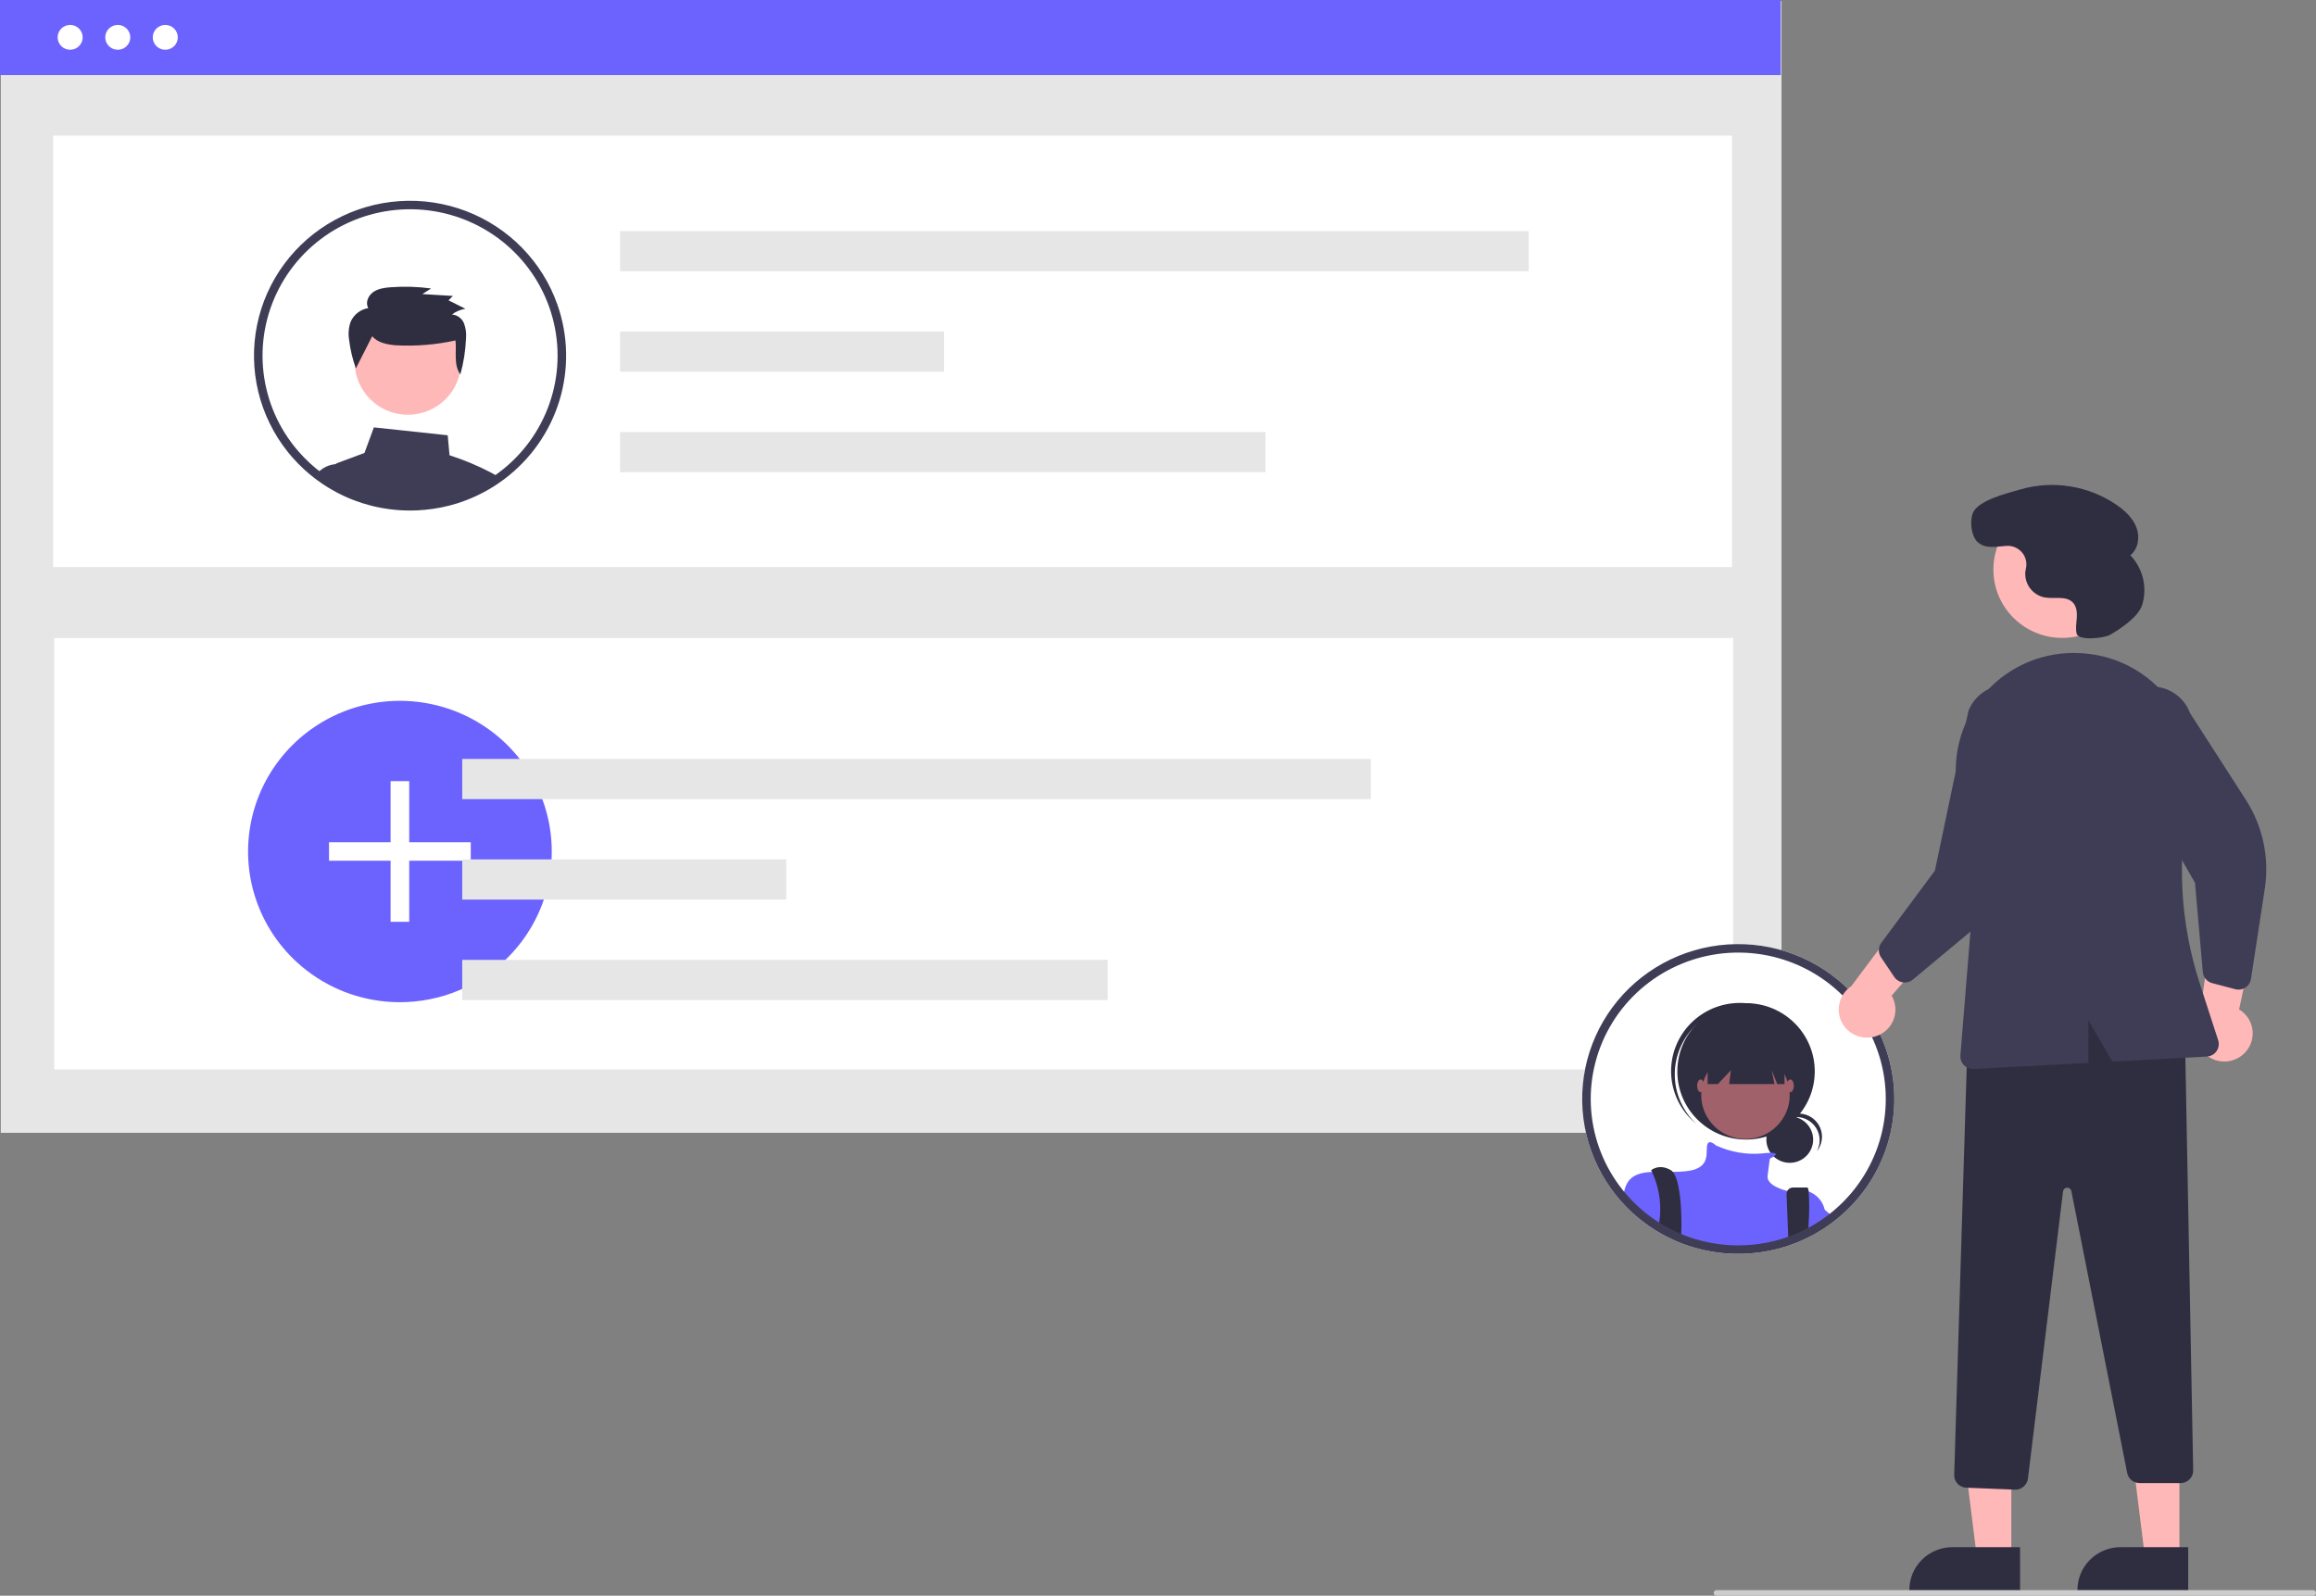 <svg width="476" height="328" viewBox="0 0 476 328" fill="none" xmlns="http://www.w3.org/2000/svg">
<rect x="0" y="0" width="476" height="328" fill="#808080" stroke="none"/>
<g clip-path="url(#clip0_73_365)">
<path d="M53.611 34.47C54.996 34.47 56.118 33.356 56.118 31.982C56.118 30.608 54.996 29.494 53.611 29.494C52.227 29.494 51.104 30.608 51.104 31.982C51.104 33.356 52.227 34.47 53.611 34.47Z" fill="white"/>
<path d="M63.126 34.47C64.511 34.47 65.633 33.356 65.633 31.982C65.633 30.608 64.511 29.494 63.126 29.494C61.742 29.494 60.619 30.608 60.619 31.982C60.619 33.356 61.742 34.47 63.126 34.47Z" fill="white"/>
<path d="M72.641 34.47C74.026 34.47 75.148 33.356 75.148 31.982C75.148 30.608 74.026 29.494 72.641 29.494C71.257 29.494 70.134 30.608 70.134 31.982C70.134 33.356 71.257 34.47 72.641 34.47Z" fill="white"/>
<path d="M365.877 37.828H47.52V39.584H365.877V37.828Z" fill="white"/>
<path d="M366.15 0.206H0.156V232.846H366.15V0.206Z" fill="#E6E6E6"/>
<path d="M365.994 0H0V15.432H365.994V0Z" fill="#6C63FF"/>
<path d="M355.987 27.88H10.924V116.564H355.987V27.88Z" fill="white"/>
<path d="M356.206 131.137H11.142V219.822H356.206V131.137Z" fill="white"/>
<path d="M314.195 47.498H127.447V55.759H314.195V47.498Z" fill="#E6E6E6"/>
<path d="M194.031 68.15H127.447V76.41H194.031V68.15Z" fill="#E6E6E6"/>
<path d="M260.096 88.801H127.447V97.062H260.096V88.801Z" fill="#E6E6E6"/>
<path d="M113.401 175.026C113.411 181.04 111.647 186.926 108.327 191.957C107.631 193.018 106.869 194.034 106.044 195C104.11 197.274 101.857 199.26 99.355 200.899C98.674 201.346 97.975 201.766 97.256 202.156C93.516 204.209 89.388 205.471 85.132 205.862C84.164 205.956 83.181 206 82.189 206C79.469 206.003 76.762 205.652 74.134 204.955C72.645 204.567 71.189 204.065 69.777 203.454C69.056 203.144 68.351 202.808 67.662 202.445C66.006 201.582 64.432 200.57 62.961 199.423C62.277 198.894 61.617 198.336 60.981 197.751C57.18 194.255 54.316 189.874 52.647 185.005C50.979 180.135 50.558 174.93 51.423 169.859C52.289 164.788 54.413 160.01 57.604 155.958C60.795 151.905 64.953 148.705 69.702 146.646C74.451 144.588 79.642 143.735 84.806 144.166C89.97 144.596 94.945 146.296 99.281 149.112C103.617 151.929 107.179 155.772 109.644 160.296C112.109 164.821 113.401 169.883 113.401 175.026V175.026Z" fill="#6C63FF"/>
<path d="M84.104 160.566H80.278V189.478H84.104V160.566Z" fill="white"/>
<path d="M96.756 173.123H67.625V176.921H96.756V173.123Z" fill="white"/>
<path d="M281.749 156H95V164.261H281.749V156Z" fill="#E6E6E6"/>
<path d="M161.585 176.651H95V184.912H161.585V176.651Z" fill="#E6E6E6"/>
<path d="M227.649 197.303H95V205.564H227.649V197.303Z" fill="#E6E6E6"/>
<path d="M24.206 10.229C25.626 10.229 26.778 9.086 26.778 7.677C26.778 6.267 25.626 5.124 24.206 5.124C22.785 5.124 21.634 6.267 21.634 7.677C21.634 9.086 22.785 10.229 24.206 10.229Z" fill="white"/>
<path d="M33.969 10.229C35.39 10.229 36.541 9.086 36.541 7.677C36.541 6.267 35.39 5.124 33.969 5.124C32.548 5.124 31.397 6.267 31.397 7.677C31.397 9.086 32.548 10.229 33.969 10.229Z" fill="white"/>
<path d="M14.417 10.229C15.838 10.229 16.989 9.086 16.989 7.677C16.989 6.267 15.838 5.124 14.417 5.124C12.997 5.124 11.845 6.267 11.845 7.677C11.845 9.086 12.997 10.229 14.417 10.229Z" fill="white"/>
<path d="M100.901 97.135C98.174 95.708 95.326 94.519 92.391 93.58L92.017 89.471L76.839 87.848L74.91 93.1L69.463 95.129C69.268 95.202 69.082 95.298 68.91 95.415H68.904C68.6 95.618 68.341 95.882 68.143 96.188C67.945 96.495 67.812 96.838 67.753 97.198C67.695 97.555 67.708 97.92 67.793 98.272L68.081 99.443C68.495 99.689 68.922 99.924 69.348 100.146L69.618 100.283C70.24 100.604 70.874 100.906 71.524 101.186C71.657 101.244 71.801 101.301 71.933 101.358C71.945 101.364 71.95 101.364 71.962 101.369C72.267 101.495 72.572 101.615 72.883 101.729C73.904 102.116 74.946 102.448 76.004 102.724C78.703 103.438 81.485 103.799 84.278 103.798C85.297 103.798 86.305 103.752 87.301 103.655C89.577 103.447 91.824 102.996 94.003 102.312C94.009 102.312 94.015 102.307 94.02 102.307C95.397 101.871 96.742 101.342 98.046 100.724C98.051 100.718 98.063 100.718 98.069 100.712C98.362 100.575 98.644 100.426 98.932 100.283L99.07 100.215C99.3 100.095 99.531 99.975 99.761 99.849C100.337 99.535 100.901 99.203 101.46 98.849C101.615 98.758 101.765 98.66 101.921 98.558C102.139 98.415 102.358 98.266 102.571 98.112C102.036 97.769 101.477 97.443 100.901 97.135Z" fill="#3F3D56"/>
<path d="M72.417 99.666L71.467 95.409H68.985C68.96 95.409 68.935 95.411 68.91 95.415H68.904C68.013 95.489 67.154 95.784 66.406 96.272C65.898 96.593 65.447 96.995 65.07 97.46C65.807 98.015 66.573 98.529 67.362 99.02L67.396 99.038C67.62 99.175 67.851 99.312 68.081 99.443C68.496 99.689 68.922 99.923 69.348 100.146L69.619 100.283C70.24 100.603 70.874 100.906 71.525 101.186C71.657 101.244 71.801 101.301 71.933 101.358C71.945 101.364 71.951 101.364 71.962 101.369C72.267 101.495 72.572 101.615 72.883 101.729L72.417 99.666Z" fill="#3F3D56"/>
<path d="M83.832 85.25C89.869 85.25 94.763 80.393 94.763 74.401C94.763 68.409 89.869 63.552 83.832 63.552C77.795 63.552 72.901 68.409 72.901 74.401C72.901 80.393 77.795 85.25 83.832 85.25Z" fill="#FFB8B8"/>
<path d="M76.493 69.117C77.625 70.446 79.54 70.821 81.306 70.975C85.436 71.201 89.578 70.865 93.617 69.977C93.867 72.384 93.185 74.98 94.613 76.96C95.283 74.562 95.672 72.097 95.774 69.611C95.88 68.545 95.74 67.468 95.363 66.464C95.162 65.96 94.823 65.523 94.383 65.202C93.944 64.88 93.423 64.688 92.879 64.646C93.693 64.032 94.647 63.628 95.656 63.467L92.186 61.736L93.077 60.828L86.793 60.446L88.613 59.298C85.874 58.925 83.103 58.838 80.345 59.039C79.064 59.133 77.726 59.312 76.688 60.048C75.65 60.785 75.051 62.248 75.695 63.329C74.889 63.461 74.129 63.794 73.489 64.298C72.849 64.803 72.349 65.46 72.037 66.21C71.642 67.401 71.547 68.671 71.759 69.907C71.996 71.89 72.46 73.841 73.144 75.719L76.493 69.117Z" fill="#2F2E41"/>
<path d="M114.571 62.64C113.037 58.267 110.561 54.279 107.314 50.953C104.068 47.628 100.13 45.045 95.774 43.385C91.419 41.725 86.751 41.029 82.097 41.343C77.442 41.658 72.913 42.977 68.824 45.207C64.736 47.438 61.187 50.526 58.425 54.258C55.663 57.99 53.754 62.275 52.832 66.814C51.91 71.353 51.996 76.037 53.086 80.539C54.175 85.042 56.241 89.254 59.139 92.883C59.427 93.243 59.726 93.603 60.031 93.951C60.054 93.974 60.072 93.997 60.095 94.02C60.845 94.878 61.643 95.695 62.484 96.466C62.703 96.666 62.934 96.872 63.164 97.066C63.601 97.455 64.05 97.826 64.517 98.18C64.701 98.323 64.88 98.466 65.07 98.603C65.807 99.158 66.572 99.672 67.361 100.163L67.396 100.181C67.62 100.318 67.851 100.455 68.081 100.586C68.496 100.832 68.922 101.066 69.348 101.289L69.618 101.426C70.24 101.746 70.874 102.049 71.524 102.329C71.657 102.386 71.801 102.444 71.933 102.501C71.945 102.506 71.95 102.506 71.962 102.512C72.267 102.638 72.572 102.758 72.883 102.872C73.905 103.259 74.946 103.591 76.004 103.867C78.703 104.581 81.485 104.942 84.278 104.941C85.297 104.941 86.305 104.895 87.301 104.798C89.577 104.59 91.824 104.139 94.004 103.455C94.009 103.455 94.015 103.449 94.021 103.449C95.397 103.014 96.742 102.485 98.046 101.866C98.051 101.861 98.063 101.861 98.069 101.855C98.362 101.718 98.644 101.569 98.932 101.426L99.07 101.358C99.301 101.238 99.531 101.118 99.761 100.992C100.337 100.678 100.902 100.346 101.46 99.992C101.615 99.9 101.765 99.803 101.921 99.701C102.139 99.558 102.358 99.409 102.571 99.255C102.853 99.061 103.136 98.861 103.412 98.655C103.498 98.592 103.59 98.529 103.677 98.46C109.071 94.397 113.031 88.742 114.988 82.307C116.945 75.872 116.799 68.988 114.571 62.64H114.571ZM102.617 97.072C102.427 97.22 102.232 97.363 102.036 97.495C101.846 97.638 101.656 97.775 101.46 97.9C101.293 98.02 101.126 98.135 100.953 98.243L100.901 98.278C100.775 98.363 100.648 98.443 100.521 98.523C100.043 98.82 99.56 99.106 99.07 99.38C99.019 99.409 98.967 99.438 98.915 99.466C98.696 99.586 98.477 99.701 98.259 99.815C98.23 99.832 98.195 99.843 98.166 99.861L98.132 99.878C97.856 100.021 97.573 100.158 97.291 100.289C96.202 100.81 95.081 101.26 93.934 101.638C93.784 101.689 93.635 101.741 93.485 101.786C91.422 102.438 89.295 102.867 87.14 103.067C86.196 103.152 85.24 103.198 84.278 103.198C81.636 103.203 79.005 102.861 76.453 102.181C75.144 101.842 73.86 101.41 72.613 100.889C72.549 100.861 72.48 100.838 72.417 100.809C72.348 100.781 72.284 100.758 72.221 100.729C72.152 100.701 72.089 100.672 72.019 100.638C71.478 100.403 70.943 100.146 70.419 99.878L70.165 99.746C69.526 99.415 68.899 99.061 68.288 98.683C68.11 98.575 67.926 98.46 67.753 98.34C67.707 98.312 67.666 98.283 67.62 98.255C67.211 97.986 66.803 97.706 66.405 97.415C66.135 97.215 65.864 97.015 65.599 96.809C65.156 96.477 64.73 96.123 64.315 95.757C64.097 95.575 63.883 95.374 63.676 95.186C62.86 94.438 62.087 93.644 61.361 92.808C61.12 92.534 60.884 92.26 60.659 91.974C60.608 91.918 60.56 91.859 60.515 91.797C56.774 87.112 54.524 81.426 54.051 75.466C53.579 69.507 54.906 63.542 57.863 58.334C60.819 53.125 65.272 48.909 70.653 46.222C76.035 43.536 82.1 42.501 88.076 43.25C94.052 43.998 99.668 46.497 104.208 50.426C108.747 54.356 112.005 59.538 113.565 65.312C115.125 71.087 114.917 77.191 112.967 82.848C111.017 88.504 107.414 93.456 102.617 97.072Z" fill="#3F3D56"/>
<path d="M387.55 215.43C386.016 211.057 383.54 207.069 380.294 203.743C377.047 200.418 373.109 197.835 368.754 196.175C364.398 194.516 359.731 193.819 355.076 194.134C350.422 194.448 345.892 195.767 341.804 197.997C337.715 200.228 334.166 203.317 331.404 207.048C328.642 210.78 326.734 215.065 325.812 219.604C324.889 224.143 324.976 228.827 326.065 233.329C327.154 237.832 329.22 242.044 332.118 245.673C332.406 246.033 332.706 246.393 333.011 246.742C333.034 246.764 333.051 246.787 333.074 246.81C333.825 247.668 334.622 248.485 335.464 249.256C335.682 249.456 335.913 249.662 336.143 249.856C336.581 250.245 337.03 250.616 337.496 250.971C338.407 251.683 339.356 252.345 340.341 252.954L340.375 252.971C341.014 253.365 341.665 253.731 342.327 254.079L342.598 254.217C343.219 254.537 343.853 254.839 344.503 255.12C344.636 255.177 344.78 255.234 344.912 255.291C344.924 255.297 344.93 255.297 344.941 255.302C346.256 255.845 347.606 256.298 348.983 256.657C351.683 257.371 354.464 257.732 357.257 257.731C358.277 257.731 359.284 257.685 360.28 257.588C362.556 257.38 364.803 256.93 366.983 256.245C366.989 256.245 366.994 256.24 367 256.24C368.377 255.804 369.721 255.275 371.025 254.657C371.03 254.651 371.042 254.651 371.048 254.645C371.341 254.508 371.624 254.359 371.911 254.217L372.05 254.148C372.28 254.028 372.51 253.908 372.741 253.782C373.316 253.468 373.881 253.136 374.439 252.782C374.595 252.691 374.744 252.594 374.9 252.491C375.406 252.159 375.907 251.805 376.391 251.445C376.478 251.382 376.57 251.319 376.656 251.251C382.05 247.187 386.01 241.532 387.967 235.097C389.924 228.662 389.778 221.778 387.55 215.43Z" fill="white"/>
<path d="M367.843 239.018C370.498 239.018 372.65 236.882 372.65 234.247C372.65 231.611 370.498 229.475 367.843 229.475C365.188 229.475 363.035 231.611 363.035 234.247C363.035 236.882 365.188 239.018 367.843 239.018Z" fill="#2F2E41"/>
<path d="M369.182 229.607C370.014 229.607 370.832 229.821 371.556 230.229C372.279 230.636 372.884 231.224 373.31 231.933C373.737 232.642 373.971 233.448 373.989 234.274C374.007 235.1 373.809 235.916 373.414 236.643C373.831 236.125 374.135 235.527 374.305 234.887C374.476 234.246 374.511 233.578 374.407 232.923C374.304 232.269 374.063 231.643 373.703 231.086C373.342 230.528 372.868 230.052 372.311 229.686C371.754 229.321 371.127 229.075 370.469 228.963C369.811 228.852 369.137 228.877 368.489 229.039C367.842 229.2 367.235 229.493 366.709 229.9C366.182 230.307 365.746 230.818 365.429 231.401C365.879 230.841 366.45 230.389 367.099 230.078C367.749 229.768 368.461 229.606 369.183 229.607H369.182Z" fill="#2F2E41"/>
<path d="M358.859 234.236C366.659 234.236 372.981 227.961 372.981 220.22C372.981 212.479 366.659 206.204 358.859 206.204C351.06 206.204 344.737 212.479 344.737 220.22C344.737 227.961 351.06 234.236 358.859 234.236Z" fill="#2F2E41"/>
<path d="M347.776 211.524C350.209 208.808 353.61 207.136 357.262 206.862C360.914 206.588 364.53 207.732 367.347 210.054C367.232 209.945 367.117 209.835 366.998 209.73C364.208 207.249 360.54 205.97 356.8 206.174C353.06 206.378 349.555 208.048 347.056 210.817C344.557 213.586 343.268 217.226 343.474 220.938C343.679 224.65 345.362 228.128 348.152 230.609C348.178 230.633 348.205 230.656 348.232 230.68C348.352 230.786 348.475 230.886 348.598 230.987C345.945 228.482 344.376 225.052 344.223 221.42C344.069 217.789 345.344 214.241 347.776 211.524H347.776Z" fill="#2F2E41"/>
<path d="M358.74 234.117C363.763 234.117 367.835 230.076 367.835 225.09C367.835 220.105 363.763 216.063 358.74 216.063C353.716 216.063 349.644 220.105 349.644 225.09C349.644 230.076 353.716 234.117 358.74 234.117Z" fill="#A0616A"/>
<path d="M375.015 248.61V251.639C374.457 251.993 373.892 252.325 373.317 252.639C373.086 252.765 372.856 252.885 372.626 253.005L372.487 253.074C372.2 253.216 371.917 253.365 371.624 253.502C371.618 253.508 371.606 253.508 371.601 253.514C370.297 254.132 368.953 254.661 367.576 255.097C367.57 255.097 367.565 255.102 367.559 255.102C365.379 255.787 363.132 256.237 360.856 256.445C359.86 256.542 358.853 256.588 357.833 256.588C355.04 256.589 352.259 256.228 349.559 255.514C348.182 255.155 346.832 254.702 345.517 254.159C345.506 254.154 345.5 254.154 345.488 254.148C345.356 254.091 345.212 254.034 345.08 253.977C344.429 253.697 343.795 253.394 343.174 253.074L342.903 252.936C342.241 252.588 341.59 252.222 340.951 251.828L340.917 251.811C339.932 251.202 338.983 250.54 338.072 249.828C337.606 249.473 337.157 249.102 336.719 248.713C336.489 248.519 336.258 248.313 336.04 248.113C335.198 247.342 334.401 246.525 333.65 245.667C333.749 245.072 333.896 244.485 334.088 243.913L334.093 243.907C334.128 243.809 334.168 243.714 334.214 243.621C334.246 243.539 334.282 243.459 334.324 243.381C335.354 241.467 337.22 240.993 339.535 240.89C340.842 240.833 342.287 240.895 343.813 240.878C344.619 240.873 345.454 240.844 346.289 240.77C351.557 240.295 350.602 237.209 350.838 235.546C351.074 233.935 352.536 235.329 352.634 235.421L352.64 235.426C355.621 236.811 358.92 237.385 362.198 237.089C362.762 237.021 363.327 236.981 363.891 236.964C365.376 236.946 365.054 237.369 364.542 237.718C364.293 237.88 364.033 238.026 363.764 238.152C363.764 238.152 363.528 239.581 363.286 241.718C363.056 243.764 367.006 244.724 367.334 244.799C367.341 244.803 367.349 244.805 367.357 244.804C368.8 244.433 370.318 244.473 371.739 244.919H371.745C372.557 245.215 373.281 245.708 373.852 246.352C374.423 246.997 374.823 247.773 375.015 248.61Z" fill="#6C63FF"/>
<path d="M345.574 252.285C345.574 252.708 345.563 253.114 345.546 253.497C345.54 253.725 345.529 253.948 345.517 254.159C345.506 254.154 345.5 254.154 345.488 254.148C345.356 254.091 345.212 254.034 345.079 253.977C344.429 253.697 343.795 253.394 343.173 253.074L342.903 252.936C342.241 252.588 341.59 252.222 340.951 251.828C340.968 251.628 340.997 251.428 341.026 251.228C341.089 250.788 341.141 250.342 341.176 249.902C341.402 246.81 340.837 243.712 339.534 240.895V240.89C339.419 240.661 339.35 240.535 339.35 240.535C339.35 240.535 341.026 239.107 343.415 240.535C343.568 240.624 343.703 240.741 343.813 240.878C345.252 242.564 345.644 248.233 345.574 252.285Z" fill="#2F2E41"/>
<path d="M371.722 251.508C371.699 252.148 371.664 252.816 371.624 253.497V253.502C371.618 253.508 371.606 253.508 371.601 253.514C370.297 254.132 368.953 254.661 367.576 255.097C367.57 255.097 367.565 255.102 367.559 255.102L367.495 253.497L367.49 253.285L367.184 245.467C367.176 245.29 367.204 245.113 367.267 244.948C367.33 244.782 367.425 244.63 367.549 244.502C367.672 244.374 367.82 244.272 367.984 244.202C368.148 244.132 368.325 244.096 368.503 244.096H371.422C371.566 244.096 371.67 244.387 371.739 244.913V244.919C371.881 247.113 371.875 249.314 371.722 251.508Z" fill="#2F2E41"/>
<path d="M350.96 213.807V222.836H353.067L355.747 219.985L355.388 222.836H364.699L364.123 219.985L365.275 222.836H366.759V213.807H350.96Z" fill="#2F2E41"/>
<path d="M349.524 224.497C349.921 224.497 350.242 223.912 350.242 223.19C350.242 222.469 349.921 221.884 349.524 221.884C349.128 221.884 348.806 222.469 348.806 223.19C348.806 223.912 349.128 224.497 349.524 224.497Z" fill="#A0616A"/>
<path d="M367.955 224.497C368.352 224.497 368.673 223.912 368.673 223.19C368.673 222.469 368.352 221.884 367.955 221.884C367.559 221.884 367.237 222.469 367.237 223.19C367.237 223.912 367.559 224.497 367.955 224.497Z" fill="#A0616A"/>
<path d="M376.967 250.302C376.483 250.662 375.982 251.016 375.476 251.348C375.32 251.451 375.171 251.548 375.015 251.639C374.457 251.994 373.892 252.325 373.317 252.639C373.086 252.765 372.856 252.885 372.626 253.005V246.707C372.626 246.707 373.547 247.439 375.015 248.656C375.199 248.81 375.389 248.97 375.591 249.142C376.017 249.496 376.478 249.885 376.967 250.302Z" fill="#6C63FF"/>
<path d="M387.55 215.43C386.016 211.057 383.54 207.069 380.294 203.743C377.047 200.418 373.109 197.835 368.754 196.175C364.398 194.516 359.731 193.819 355.076 194.134C350.422 194.448 345.892 195.767 341.804 197.997C337.715 200.228 334.166 203.317 331.404 207.048C328.642 210.78 326.734 215.065 325.812 219.604C324.889 224.143 324.976 228.827 326.065 233.329C327.154 237.832 329.22 242.044 332.118 245.673C332.406 246.033 332.706 246.393 333.011 246.742C333.034 246.764 333.051 246.787 333.074 246.81C333.825 247.668 334.622 248.485 335.464 249.256C335.682 249.456 335.913 249.662 336.143 249.856C336.581 250.245 337.03 250.616 337.496 250.971C338.407 251.683 339.356 252.345 340.341 252.954L340.375 252.971C341.014 253.365 341.665 253.731 342.327 254.079L342.598 254.217C343.219 254.537 343.853 254.839 344.503 255.12C344.636 255.177 344.78 255.234 344.912 255.291C344.924 255.297 344.93 255.297 344.941 255.302C346.256 255.845 347.606 256.298 348.983 256.657C351.683 257.371 354.464 257.732 357.257 257.731C358.277 257.731 359.284 257.685 360.28 257.588C362.556 257.38 364.803 256.93 366.983 256.245C366.989 256.245 366.994 256.24 367 256.24C368.377 255.804 369.721 255.275 371.025 254.657C371.03 254.651 371.042 254.651 371.048 254.645C371.341 254.508 371.624 254.359 371.911 254.217L372.05 254.148C372.28 254.028 372.51 253.908 372.741 253.782C373.316 253.468 373.881 253.136 374.439 252.782C374.595 252.691 374.744 252.594 374.9 252.491C375.406 252.159 375.907 251.805 376.391 251.445C376.478 251.382 376.57 251.319 376.656 251.251C382.05 247.187 386.01 241.532 387.967 235.097C389.924 228.662 389.778 221.778 387.55 215.43ZM375.597 249.862C375.406 250.011 375.211 250.153 375.015 250.285C374.825 250.428 374.635 250.565 374.439 250.691C374.272 250.811 374.105 250.925 373.932 251.033C373.788 251.131 373.644 251.222 373.501 251.313C373.023 251.611 372.539 251.896 372.05 252.171C371.998 252.199 371.946 252.228 371.894 252.256C371.675 252.376 371.457 252.491 371.238 252.605C371.209 252.622 371.174 252.634 371.146 252.651L371.111 252.668C370.835 252.811 370.553 252.948 370.27 253.079C369.182 253.6 368.06 254.05 366.913 254.428C366.764 254.479 366.614 254.531 366.464 254.577C364.402 255.228 362.274 255.657 360.119 255.857C359.175 255.942 358.219 255.988 357.257 255.988C354.615 255.994 351.984 255.651 349.432 254.971C348.123 254.632 346.839 254.2 345.592 253.679C345.459 253.628 345.327 253.571 345.2 253.519C345.131 253.491 345.068 253.462 344.999 253.428C344.457 253.194 343.922 252.936 343.398 252.668L343.145 252.536C342.506 252.205 341.878 251.851 341.267 251.473C341.043 251.336 340.818 251.193 340.6 251.045C339.909 250.593 339.235 250.108 338.579 249.599C338.135 249.268 337.709 248.913 337.294 248.548C337.076 248.365 336.863 248.165 336.655 247.976C335.839 247.228 335.066 246.434 334.341 245.599C334.099 245.324 333.863 245.05 333.638 244.764C333.587 244.708 333.539 244.649 333.494 244.587C329.753 239.902 327.503 234.217 327.03 228.257C326.558 222.297 327.885 216.332 330.842 211.124C333.799 205.915 338.252 201.699 343.633 199.013C349.014 196.326 355.079 195.291 361.055 196.04C367.031 196.789 372.647 199.287 377.187 203.216C381.727 207.146 384.984 212.328 386.544 218.102C388.104 223.877 387.896 229.981 385.946 235.638C383.997 241.294 380.393 246.246 375.597 249.862Z" fill="#3F3D56"/>
<path d="M385.744 212.934C386.54 212.648 387.263 212.192 387.862 211.598C388.461 211.005 388.921 210.288 389.211 209.498C389.5 208.709 389.612 207.866 389.538 207.029C389.464 206.192 389.206 205.382 388.782 204.654L402.232 189.2L391.629 187.83L380.483 202.716C379.299 203.504 378.447 204.695 378.089 206.064C377.732 207.433 377.892 208.885 378.541 210.144C379.189 211.404 380.28 212.384 381.608 212.898C382.936 213.412 384.407 213.425 385.744 212.934V212.934Z" fill="#FFB8B8"/>
<path d="M461.556 216.2C462.114 215.568 462.525 214.823 462.762 214.016C462.998 213.209 463.053 212.361 462.924 211.531C462.794 210.701 462.483 209.909 462.011 209.211C461.54 208.513 460.92 207.926 460.195 207.492L464.471 187.516L454.516 191.39L451.982 209.766C451.328 211.022 451.161 212.473 451.512 213.844C451.864 215.215 452.71 216.41 453.89 217.203C455.07 217.996 456.502 218.332 457.915 218.147C459.328 217.962 460.623 217.269 461.556 216.2Z" fill="#FFB8B8"/>
<path d="M413.382 320.307L406.323 320.307L402.965 293.283L413.383 293.283L413.382 320.307Z" fill="#FFB8B8"/>
<path d="M415.182 327.099L392.421 327.098V326.812C392.421 325.657 392.65 324.514 393.095 323.447C393.54 322.38 394.193 321.411 395.016 320.595C395.838 319.778 396.815 319.13 397.89 318.688C398.965 318.247 400.117 318.019 401.28 318.019H401.281L415.183 318.02L415.182 327.099Z" fill="#2F2E41"/>
<path d="M447.93 320.307L440.871 320.307L437.513 293.283L447.931 293.283L447.93 320.307Z" fill="#FFB8B8"/>
<path d="M449.73 327.099L426.969 327.098V326.812C426.969 325.657 427.198 324.514 427.643 323.447C428.088 322.38 428.741 321.411 429.564 320.595C430.386 319.778 431.363 319.13 432.438 318.688C433.513 318.247 434.665 318.019 435.828 318.019H435.829L449.731 318.02L449.73 327.099Z" fill="#2F2E41"/>
<path d="M414.118 306.196L404.125 305.799C403.443 305.77 402.8 305.476 402.335 304.981C401.87 304.485 401.62 303.828 401.639 303.151L404.454 211.498L404.638 211.433C422.151 205.145 436.64 205.62 448.932 212.884L449.069 212.966L450.756 302.232C450.762 302.573 450.7 302.913 450.573 303.231C450.445 303.548 450.256 303.837 450.014 304.081C449.773 304.325 449.485 304.519 449.168 304.651C448.85 304.784 448.509 304.852 448.165 304.852H439.739C439.139 304.851 438.557 304.643 438.094 304.265C437.63 303.887 437.313 303.361 437.196 302.776L425.718 244.823C425.678 244.623 425.568 244.443 425.406 244.316C425.245 244.19 425.044 244.124 424.838 244.132C424.633 244.139 424.437 244.219 424.285 244.358C424.134 244.496 424.037 244.683 424.013 244.886L416.793 303.936C416.714 304.559 416.409 305.132 415.936 305.548C415.462 305.964 414.852 306.195 414.22 306.198C414.186 306.198 414.152 306.197 414.118 306.196Z" fill="#2F2E41"/>
<path d="M423.839 131.122C431.65 131.122 437.981 124.837 437.981 117.086C437.981 109.334 431.65 103.049 423.839 103.049C416.029 103.049 409.697 109.334 409.697 117.086C409.697 124.837 416.029 131.122 423.839 131.122Z" fill="#FFB8B8"/>
<path d="M390.523 201.778C390.033 201.586 389.613 201.25 389.319 200.815L386.587 196.756C386.292 196.316 386.141 195.797 386.153 195.268C386.165 194.74 386.34 194.228 386.655 193.802L397.671 178.962L404.573 146.096C404.97 145.081 405.565 144.154 406.323 143.367C407.081 142.581 407.988 141.951 408.992 141.512C409.996 141.074 411.077 140.836 412.174 140.812C413.27 140.789 414.36 140.98 415.382 141.375C416.404 141.77 417.338 142.361 418.13 143.114C418.922 143.868 419.556 144.768 419.997 145.765C420.438 146.762 420.676 147.835 420.699 148.923C420.722 150.012 420.528 151.094 420.129 152.108L416.868 173.025C415.878 179.373 412.6 185.149 407.641 189.278L393.14 201.356C392.861 201.588 392.536 201.759 392.186 201.858C391.836 201.957 391.468 201.982 391.108 201.932C390.908 201.903 390.711 201.852 390.523 201.778Z" fill="#3F3D56"/>
<path d="M460.952 203.267C460.456 203.445 459.917 203.468 459.407 203.333L454.654 202.079C454.14 201.942 453.68 201.651 453.338 201.247C452.995 200.842 452.786 200.343 452.739 199.817L451.129 181.453L434.43 152.257C434.052 151.235 433.881 150.149 433.926 149.061C433.971 147.973 434.232 146.905 434.694 145.918C435.156 144.93 435.809 144.042 436.616 143.305C437.424 142.569 438.37 141.997 439.4 141.623C440.43 141.249 441.525 141.081 442.621 141.127C443.717 141.173 444.793 141.434 445.787 141.893C446.782 142.352 447.675 143.001 448.417 143.804C449.159 144.606 449.733 145.546 450.109 146.568L461.585 164.408C465.069 169.822 466.453 176.308 465.48 182.659L462.635 201.235C462.58 201.592 462.45 201.933 462.253 202.237C462.057 202.541 461.798 202.801 461.493 202.999C461.324 203.109 461.142 203.199 460.952 203.267Z" fill="#3F3D56"/>
<path d="M408.371 142.012C410.8 139.368 413.796 137.299 417.138 135.958C420.48 134.617 424.083 134.037 427.681 134.263C427.918 134.277 428.153 134.294 428.388 134.312H428.388C431.798 134.579 435.111 135.567 438.106 137.207C441.101 138.848 443.708 141.104 445.754 143.825C447.833 146.584 449.296 149.752 450.043 153.117C450.79 156.482 450.805 159.967 450.086 163.338C447.344 176.221 448.038 189.592 452.1 202.127L455.894 213.819C456.015 214.194 456.049 214.591 455.991 214.981C455.934 215.37 455.787 215.741 455.562 216.065C455.337 216.39 455.04 216.658 454.694 216.851C454.348 217.043 453.962 217.154 453.566 217.175L434.171 218.21L429.207 209.701V218.475L405.633 219.733C405.587 219.735 405.54 219.737 405.493 219.737C405.136 219.736 404.782 219.663 404.454 219.52C404.127 219.378 403.832 219.169 403.59 218.908C403.347 218.648 403.162 218.34 403.045 218.004C402.928 217.668 402.883 217.312 402.912 216.958L405.576 184.166L402.234 161.894C401.693 158.335 401.964 154.702 403.026 151.261C404.088 147.82 405.914 144.659 408.371 142.012Z" fill="#3F3D56"/>
<path d="M433.668 130.485C432.358 131.233 427.183 131.728 426.814 130.274L426.806 130.242C426.55 129.177 426.763 128.065 426.836 126.972C426.91 125.879 426.802 124.678 426.052 123.875C424.654 122.377 422.167 123.171 420.146 122.792C418.961 122.53 417.914 121.848 417.2 120.875C416.486 119.902 416.153 118.703 416.265 117.504C416.293 117.277 416.339 117.05 416.389 116.823C416.516 116.247 416.506 115.65 416.361 115.078C416.216 114.507 415.939 113.976 415.552 113.529C415.166 113.081 414.68 112.729 414.133 112.499C413.587 112.269 412.994 112.168 412.401 112.204C410.358 112.32 408.153 112.935 406.462 111.433C405.155 110.271 404.836 107.248 405.411 105.603C406.376 102.838 412.558 101.39 415.258 100.595C418.596 99.637 422.108 99.43 425.537 99.989C428.967 100.547 432.227 101.857 435.083 103.823C436.788 105.016 438.38 106.515 439.107 108.455C439.833 110.396 439.483 112.845 437.844 114.126C439.114 115.46 440.009 117.103 440.438 118.889C440.867 120.675 440.816 122.542 440.289 124.302C439.48 126.89 435.617 129.372 433.668 130.485Z" fill="#2F2E41"/>
<path d="M475.424 328H352.78C352.627 328 352.48 327.94 352.373 327.833C352.265 327.725 352.204 327.58 352.204 327.429C352.204 327.277 352.265 327.132 352.373 327.024C352.48 326.917 352.627 326.857 352.78 326.857H475.424C475.577 326.857 475.723 326.917 475.831 327.024C475.939 327.132 476 327.277 476 327.429C476 327.58 475.939 327.725 475.831 327.833C475.723 327.94 475.577 328 475.424 328Z" fill="#CCCCCC"/>
</g>
<defs>
<clipPath id="clip0_73_365">
<rect width="476" height="328" fill="white"/>
</clipPath>
</defs>
</svg>
